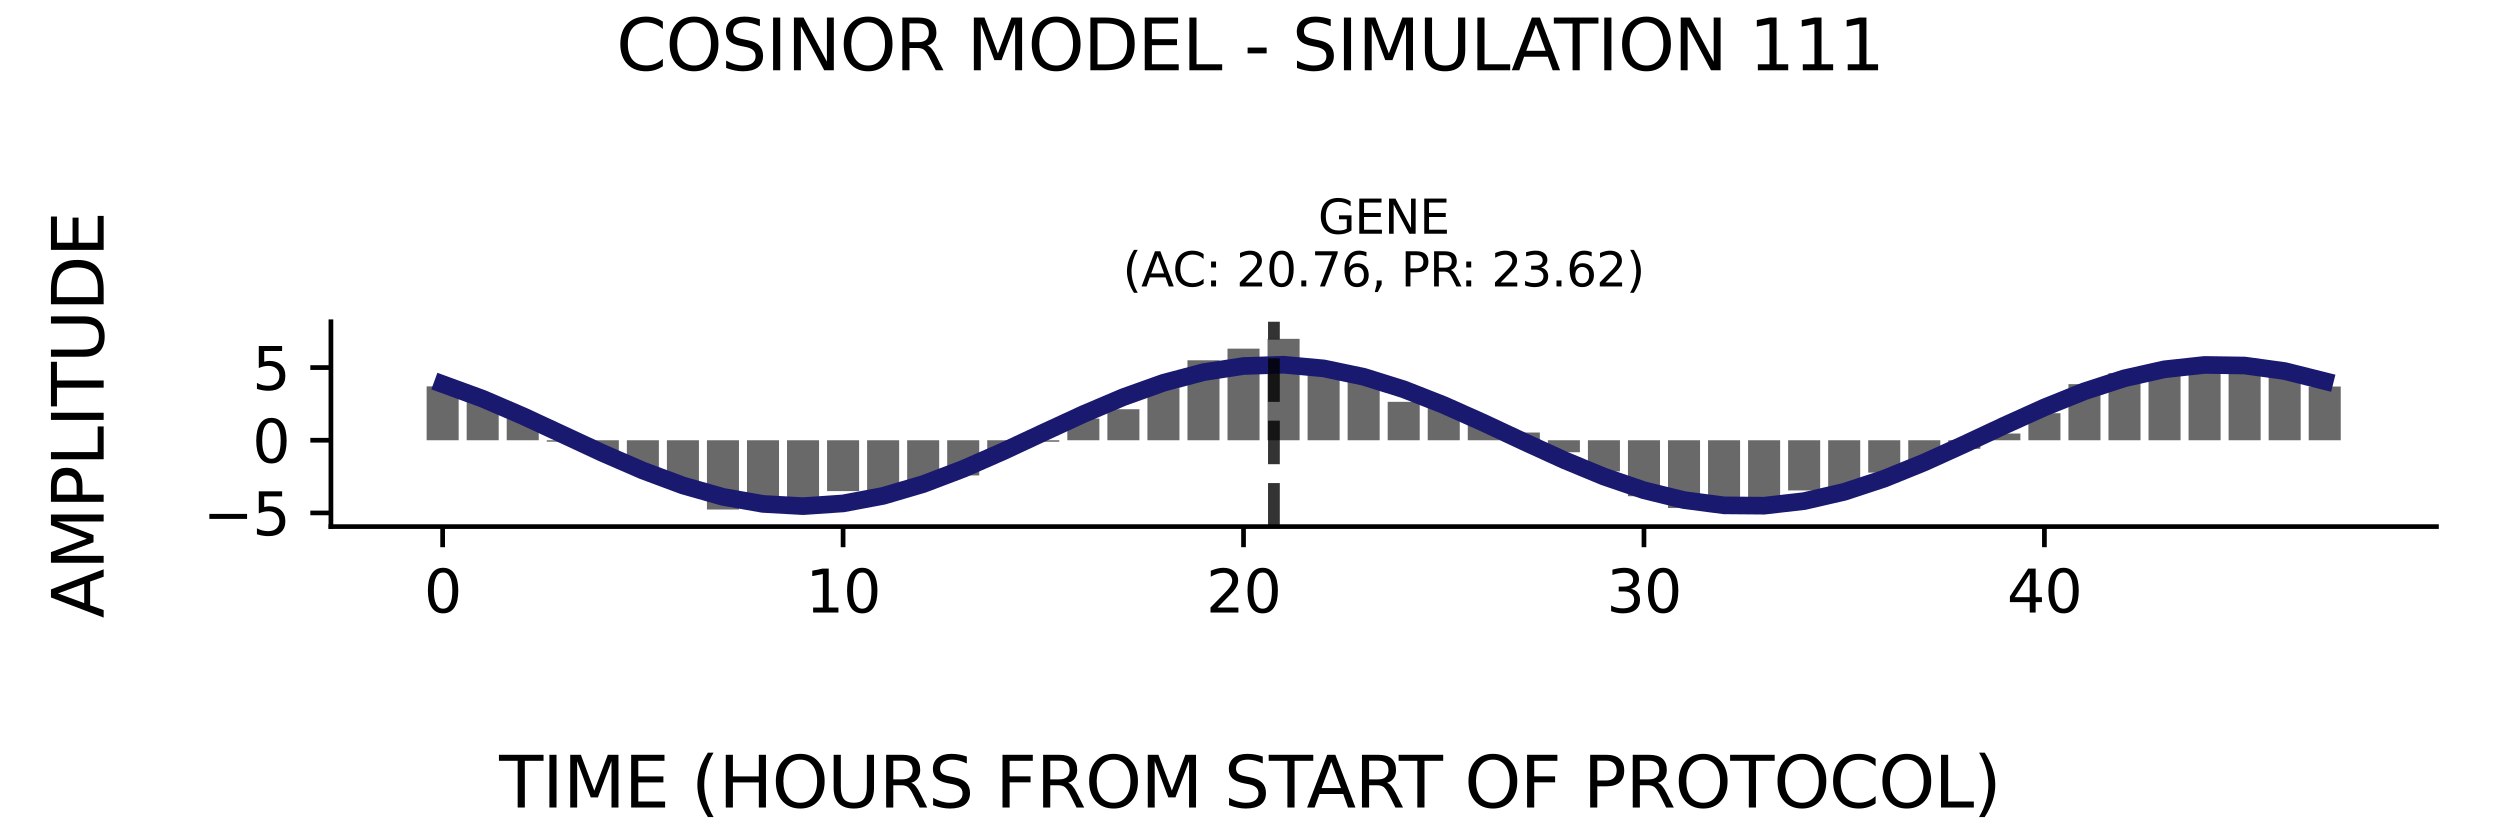 <?xml version="1.0" encoding="utf-8" standalone="no"?>
<!DOCTYPE svg PUBLIC "-//W3C//DTD SVG 1.1//EN"
  "http://www.w3.org/Graphics/SVG/1.1/DTD/svg11.dtd">
<svg xmlns:xlink="http://www.w3.org/1999/xlink" width="424.8pt" height="141.12pt" viewBox="0 0 424.8 141.12" xmlns="http://www.w3.org/2000/svg" version="1.1">
 <defs>
  <style type="text/css">*{stroke-linejoin: round; stroke-linecap: butt}</style>
 </defs>
 <g id="figure_1">
  <g id="patch_1">
   <path d="M 0 141.12 
L 424.8 141.12 
L 424.8 0 
L 0 0 
z
" style="fill: #ffffff"/>
  </g>
  <g id="axes_1">
   <g id="patch_2">
    <path d="M 56.23 89.48 
L 414 89.48 
L 414 54.672 
L 56.23 54.672 
z
" style="fill: #ffffff"/>
   </g>
   <g id="patch_3">
    <path d="M 72.492 74.807 
L 77.936 74.807 
L 77.936 65.65 
L 72.492 65.65 
z
" clip-path="url(#pa6946600ba)" style="fill: #696969"/>
   </g>
   <g id="patch_4">
    <path d="M 79.297 74.807 
L 84.74 74.807 
L 84.74 67.867 
L 79.297 67.867 
z
" clip-path="url(#pa6946600ba)" style="fill: #696969"/>
   </g>
   <g id="patch_5">
    <path d="M 86.101 74.807 
L 91.544 74.807 
L 91.544 70.364 
L 86.101 70.364 
z
" clip-path="url(#pa6946600ba)" style="fill: #696969"/>
   </g>
   <g id="patch_6">
    <path d="M 92.905 74.807 
L 98.349 74.807 
L 98.349 75.052 
L 92.905 75.052 
z
" clip-path="url(#pa6946600ba)" style="fill: #696969"/>
   </g>
   <g id="patch_7">
    <path d="M 99.709 74.807 
L 105.153 74.807 
L 105.153 76.61 
L 99.709 76.61 
z
" clip-path="url(#pa6946600ba)" style="fill: #696969"/>
   </g>
   <g id="patch_8">
    <path d="M 106.514 74.807 
L 111.957 74.807 
L 111.957 80.356 
L 106.514 80.356 
z
" clip-path="url(#pa6946600ba)" style="fill: #696969"/>
   </g>
   <g id="patch_9">
    <path d="M 113.318 74.807 
L 118.762 74.807 
L 118.762 82.602 
L 113.318 82.602 
z
" clip-path="url(#pa6946600ba)" style="fill: #696969"/>
   </g>
   <g id="patch_10">
    <path d="M 120.122 74.807 
L 125.566 74.807 
L 125.566 86.579 
L 120.122 86.579 
z
" clip-path="url(#pa6946600ba)" style="fill: #696969"/>
   </g>
   <g id="patch_11">
    <path d="M 126.927 74.807 
L 132.37 74.807 
L 132.37 86.06 
L 126.927 86.06 
z
" clip-path="url(#pa6946600ba)" style="fill: #696969"/>
   </g>
   <g id="patch_12">
    <path d="M 133.731 74.807 
L 139.174 74.807 
L 139.174 85.616 
L 133.731 85.616 
z
" clip-path="url(#pa6946600ba)" style="fill: #696969"/>
   </g>
   <g id="patch_13">
    <path d="M 140.535 74.807 
L 145.979 74.807 
L 145.979 83.447 
L 140.535 83.447 
z
" clip-path="url(#pa6946600ba)" style="fill: #696969"/>
   </g>
   <g id="patch_14">
    <path d="M 147.34 74.807 
L 152.783 74.807 
L 152.783 84.641 
L 147.34 84.641 
z
" clip-path="url(#pa6946600ba)" style="fill: #696969"/>
   </g>
   <g id="patch_15">
    <path d="M 154.144 74.807 
L 159.587 74.807 
L 159.587 81.793 
L 154.144 81.793 
z
" clip-path="url(#pa6946600ba)" style="fill: #696969"/>
   </g>
   <g id="patch_16">
    <path d="M 160.948 74.807 
L 166.392 74.807 
L 166.392 80.785 
L 160.948 80.785 
z
" clip-path="url(#pa6946600ba)" style="fill: #696969"/>
   </g>
   <g id="patch_17">
    <path d="M 167.752 74.807 
L 173.196 74.807 
L 173.196 76.437 
L 167.752 76.437 
z
" clip-path="url(#pa6946600ba)" style="fill: #696969"/>
   </g>
   <g id="patch_18">
    <path d="M 174.557 74.807 
L 180 74.807 
L 180 75.065 
L 174.557 75.065 
z
" clip-path="url(#pa6946600ba)" style="fill: #696969"/>
   </g>
   <g id="patch_19">
    <path d="M 181.361 74.807 
L 186.804 74.807 
L 186.804 71.119 
L 181.361 71.119 
z
" clip-path="url(#pa6946600ba)" style="fill: #696969"/>
   </g>
   <g id="patch_20">
    <path d="M 188.165 74.807 
L 193.609 74.807 
L 193.609 69.537 
L 188.165 69.537 
z
" clip-path="url(#pa6946600ba)" style="fill: #696969"/>
   </g>
   <g id="patch_21">
    <path d="M 194.97 74.807 
L 200.413 74.807 
L 200.413 65.946 
L 194.97 65.946 
z
" clip-path="url(#pa6946600ba)" style="fill: #696969"/>
   </g>
   <g id="patch_22">
    <path d="M 201.774 74.807 
L 207.217 74.807 
L 207.217 61.219 
L 201.774 61.219 
z
" clip-path="url(#pa6946600ba)" style="fill: #696969"/>
   </g>
   <g id="patch_23">
    <path d="M 208.578 74.807 
L 214.022 74.807 
L 214.022 59.242 
L 208.578 59.242 
z
" clip-path="url(#pa6946600ba)" style="fill: #696969"/>
   </g>
   <g id="patch_24">
    <path d="M 215.383 74.807 
L 220.826 74.807 
L 220.826 57.573 
L 215.383 57.573 
z
" clip-path="url(#pa6946600ba)" style="fill: #696969"/>
   </g>
   <g id="patch_25">
    <path d="M 222.187 74.807 
L 227.63 74.807 
L 227.63 62.723 
L 222.187 62.723 
z
" clip-path="url(#pa6946600ba)" style="fill: #696969"/>
   </g>
   <g id="patch_26">
    <path d="M 228.991 74.807 
L 234.435 74.807 
L 234.435 63.939 
L 228.991 63.939 
z
" clip-path="url(#pa6946600ba)" style="fill: #696969"/>
   </g>
   <g id="patch_27">
    <path d="M 235.795 74.807 
L 241.239 74.807 
L 241.239 68.28 
L 235.795 68.28 
z
" clip-path="url(#pa6946600ba)" style="fill: #696969"/>
   </g>
   <g id="patch_28">
    <path d="M 242.6 74.807 
L 248.043 74.807 
L 248.043 69.04 
L 242.6 69.04 
z
" clip-path="url(#pa6946600ba)" style="fill: #696969"/>
   </g>
   <g id="patch_29">
    <path d="M 249.404 74.807 
L 254.847 74.807 
L 254.847 71.904 
L 249.404 71.904 
z
" clip-path="url(#pa6946600ba)" style="fill: #696969"/>
   </g>
   <g id="patch_30">
    <path d="M 256.208 74.807 
L 261.652 74.807 
L 261.652 73.495 
L 256.208 73.495 
z
" clip-path="url(#pa6946600ba)" style="fill: #696969"/>
   </g>
   <g id="patch_31">
    <path d="M 263.013 74.807 
L 268.456 74.807 
L 268.456 76.842 
L 263.013 76.842 
z
" clip-path="url(#pa6946600ba)" style="fill: #696969"/>
   </g>
   <g id="patch_32">
    <path d="M 269.817 74.807 
L 275.26 74.807 
L 275.26 80.101 
L 269.817 80.101 
z
" clip-path="url(#pa6946600ba)" style="fill: #696969"/>
   </g>
   <g id="patch_33">
    <path d="M 276.621 74.807 
L 282.065 74.807 
L 282.065 84.317 
L 276.621 84.317 
z
" clip-path="url(#pa6946600ba)" style="fill: #696969"/>
   </g>
   <g id="patch_34">
    <path d="M 283.426 74.807 
L 288.869 74.807 
L 288.869 86.324 
L 283.426 86.324 
z
" clip-path="url(#pa6946600ba)" style="fill: #696969"/>
   </g>
   <g id="patch_35">
    <path d="M 290.23 74.807 
L 295.673 74.807 
L 295.673 85.98 
L 290.23 85.98 
z
" clip-path="url(#pa6946600ba)" style="fill: #696969"/>
   </g>
   <g id="patch_36">
    <path d="M 297.034 74.807 
L 302.478 74.807 
L 302.478 85.103 
L 297.034 85.103 
z
" clip-path="url(#pa6946600ba)" style="fill: #696969"/>
   </g>
   <g id="patch_37">
    <path d="M 303.838 74.807 
L 309.282 74.807 
L 309.282 83.334 
L 303.838 83.334 
z
" clip-path="url(#pa6946600ba)" style="fill: #696969"/>
   </g>
   <g id="patch_38">
    <path d="M 310.643 74.807 
L 316.086 74.807 
L 316.086 82.832 
L 310.643 82.832 
z
" clip-path="url(#pa6946600ba)" style="fill: #696969"/>
   </g>
   <g id="patch_39">
    <path d="M 317.447 74.807 
L 322.89 74.807 
L 322.89 80.309 
L 317.447 80.309 
z
" clip-path="url(#pa6946600ba)" style="fill: #696969"/>
   </g>
   <g id="patch_40">
    <path d="M 324.251 74.807 
L 329.695 74.807 
L 329.695 78.26 
L 324.251 78.26 
z
" clip-path="url(#pa6946600ba)" style="fill: #696969"/>
   </g>
   <g id="patch_41">
    <path d="M 331.056 74.807 
L 336.499 74.807 
L 336.499 76.255 
L 331.056 76.255 
z
" clip-path="url(#pa6946600ba)" style="fill: #696969"/>
   </g>
   <g id="patch_42">
    <path d="M 337.86 74.807 
L 343.303 74.807 
L 343.303 73.666 
L 337.86 73.666 
z
" clip-path="url(#pa6946600ba)" style="fill: #696969"/>
   </g>
   <g id="patch_43">
    <path d="M 344.664 74.807 
L 350.108 74.807 
L 350.108 70.214 
L 344.664 70.214 
z
" clip-path="url(#pa6946600ba)" style="fill: #696969"/>
   </g>
   <g id="patch_44">
    <path d="M 351.468 74.807 
L 356.912 74.807 
L 356.912 65.273 
L 351.468 65.273 
z
" clip-path="url(#pa6946600ba)" style="fill: #696969"/>
   </g>
   <g id="patch_45">
    <path d="M 358.273 74.807 
L 363.716 74.807 
L 363.716 63.417 
L 358.273 63.417 
z
" clip-path="url(#pa6946600ba)" style="fill: #696969"/>
   </g>
   <g id="patch_46">
    <path d="M 365.077 74.807 
L 370.521 74.807 
L 370.521 63.36 
L 365.077 63.36 
z
" clip-path="url(#pa6946600ba)" style="fill: #696969"/>
   </g>
   <g id="patch_47">
    <path d="M 371.881 74.807 
L 377.325 74.807 
L 377.325 63.048 
L 371.881 63.048 
z
" clip-path="url(#pa6946600ba)" style="fill: #696969"/>
   </g>
   <g id="patch_48">
    <path d="M 378.686 74.807 
L 384.129 74.807 
L 384.129 63.182 
L 378.686 63.182 
z
" clip-path="url(#pa6946600ba)" style="fill: #696969"/>
   </g>
   <g id="patch_49">
    <path d="M 385.49 74.807 
L 390.933 74.807 
L 390.933 63.633 
L 385.49 63.633 
z
" clip-path="url(#pa6946600ba)" style="fill: #696969"/>
   </g>
   <g id="patch_50">
    <path d="M 392.294 74.807 
L 397.738 74.807 
L 397.738 65.679 
L 392.294 65.679 
z
" clip-path="url(#pa6946600ba)" style="fill: #696969"/>
   </g>
   <g id="matplotlib.axis_1">
    <g id="xtick_1">
     <g id="line2d_1">
      <defs>
       <path id="m25585b01f4" d="M 0 0 
L 0 3.5 
" style="stroke: #000000; stroke-width: 0.8"/>
      </defs>
      <g>
       <use xlink:href="#m25585b01f4" x="75.214" y="89.48" style="stroke: #000000; stroke-width: 0.8"/>
      </g>
     </g>
     <g id="text_1">
      <!-- 0 -->
      <g transform="translate(72.033 104.078) scale(0.1 -0.1)">
       <defs>
        <path id="DejaVuSans-30" d="M 2034 4250 
Q 1547 4250 1301 3770 
Q 1056 3291 1056 2328 
Q 1056 1369 1301 889 
Q 1547 409 2034 409 
Q 2525 409 2770 889 
Q 3016 1369 3016 2328 
Q 3016 3291 2770 3770 
Q 2525 4250 2034 4250 
z
M 2034 4750 
Q 2819 4750 3233 4129 
Q 3647 3509 3647 2328 
Q 3647 1150 3233 529 
Q 2819 -91 2034 -91 
Q 1250 -91 836 529 
Q 422 1150 422 2328 
Q 422 3509 836 4129 
Q 1250 4750 2034 4750 
z
" transform="scale(0.016)"/>
       </defs>
       <use xlink:href="#DejaVuSans-30"/>
      </g>
     </g>
    </g>
    <g id="xtick_2">
     <g id="line2d_2">
      <g>
       <use xlink:href="#m25585b01f4" x="143.257" y="89.48" style="stroke: #000000; stroke-width: 0.8"/>
      </g>
     </g>
     <g id="text_2">
      <!-- 10 -->
      <g transform="translate(136.894 104.078) scale(0.1 -0.1)">
       <defs>
        <path id="DejaVuSans-31" d="M 794 531 
L 1825 531 
L 1825 4091 
L 703 3866 
L 703 4441 
L 1819 4666 
L 2450 4666 
L 2450 531 
L 3481 531 
L 3481 0 
L 794 0 
L 794 531 
z
" transform="scale(0.016)"/>
       </defs>
       <use xlink:href="#DejaVuSans-31"/>
       <use xlink:href="#DejaVuSans-30" x="63.623"/>
      </g>
     </g>
    </g>
    <g id="xtick_3">
     <g id="line2d_3">
      <g>
       <use xlink:href="#m25585b01f4" x="211.3" y="89.48" style="stroke: #000000; stroke-width: 0.8"/>
      </g>
     </g>
     <g id="text_3">
      <!-- 20 -->
      <g transform="translate(204.937 104.078) scale(0.1 -0.1)">
       <defs>
        <path id="DejaVuSans-32" d="M 1228 531 
L 3431 531 
L 3431 0 
L 469 0 
L 469 531 
Q 828 903 1448 1529 
Q 2069 2156 2228 2338 
Q 2531 2678 2651 2914 
Q 2772 3150 2772 3378 
Q 2772 3750 2511 3984 
Q 2250 4219 1831 4219 
Q 1534 4219 1204 4116 
Q 875 4013 500 3803 
L 500 4441 
Q 881 4594 1212 4672 
Q 1544 4750 1819 4750 
Q 2544 4750 2975 4387 
Q 3406 4025 3406 3419 
Q 3406 3131 3298 2873 
Q 3191 2616 2906 2266 
Q 2828 2175 2409 1742 
Q 1991 1309 1228 531 
z
" transform="scale(0.016)"/>
       </defs>
       <use xlink:href="#DejaVuSans-32"/>
       <use xlink:href="#DejaVuSans-30" x="63.623"/>
      </g>
     </g>
    </g>
    <g id="xtick_4">
     <g id="line2d_4">
      <g>
       <use xlink:href="#m25585b01f4" x="279.343" y="89.48" style="stroke: #000000; stroke-width: 0.8"/>
      </g>
     </g>
     <g id="text_4">
      <!-- 30 -->
      <g transform="translate(272.98 104.078) scale(0.1 -0.1)">
       <defs>
        <path id="DejaVuSans-33" d="M 2597 2516 
Q 3050 2419 3304 2112 
Q 3559 1806 3559 1356 
Q 3559 666 3084 287 
Q 2609 -91 1734 -91 
Q 1441 -91 1130 -33 
Q 819 25 488 141 
L 488 750 
Q 750 597 1062 519 
Q 1375 441 1716 441 
Q 2309 441 2620 675 
Q 2931 909 2931 1356 
Q 2931 1769 2642 2001 
Q 2353 2234 1838 2234 
L 1294 2234 
L 1294 2753 
L 1863 2753 
Q 2328 2753 2575 2939 
Q 2822 3125 2822 3475 
Q 2822 3834 2567 4026 
Q 2313 4219 1838 4219 
Q 1578 4219 1281 4162 
Q 984 4106 628 3988 
L 628 4550 
Q 988 4650 1302 4700 
Q 1616 4750 1894 4750 
Q 2613 4750 3031 4423 
Q 3450 4097 3450 3541 
Q 3450 3153 3228 2886 
Q 3006 2619 2597 2516 
z
" transform="scale(0.016)"/>
       </defs>
       <use xlink:href="#DejaVuSans-33"/>
       <use xlink:href="#DejaVuSans-30" x="63.623"/>
      </g>
     </g>
    </g>
    <g id="xtick_5">
     <g id="line2d_5">
      <g>
       <use xlink:href="#m25585b01f4" x="347.386" y="89.48" style="stroke: #000000; stroke-width: 0.8"/>
      </g>
     </g>
     <g id="text_5">
      <!-- 40 -->
      <g transform="translate(341.023 104.078) scale(0.1 -0.1)">
       <defs>
        <path id="DejaVuSans-34" d="M 2419 4116 
L 825 1625 
L 2419 1625 
L 2419 4116 
z
M 2253 4666 
L 3047 4666 
L 3047 1625 
L 3713 1625 
L 3713 1100 
L 3047 1100 
L 3047 0 
L 2419 0 
L 2419 1100 
L 313 1100 
L 313 1709 
L 2253 4666 
z
" transform="scale(0.016)"/>
       </defs>
       <use xlink:href="#DejaVuSans-34"/>
       <use xlink:href="#DejaVuSans-30" x="63.623"/>
      </g>
     </g>
    </g>
   </g>
   <g id="matplotlib.axis_2">
    <g id="ytick_1">
     <g id="line2d_6">
      <defs>
       <path id="m1a2c3d48ea" d="M 0 0 
L -3.5 0 
" style="stroke: #000000; stroke-width: 0.8"/>
      </defs>
      <g>
       <use xlink:href="#m1a2c3d48ea" x="56.23" y="87.158" style="stroke: #000000; stroke-width: 0.8"/>
      </g>
     </g>
     <g id="text_6">
      <!-- −5 -->
      <g transform="translate(34.488 90.957) scale(0.1 -0.1)">
       <defs>
        <path id="DejaVuSans-2212" d="M 678 2272 
L 4684 2272 
L 4684 1741 
L 678 1741 
L 678 2272 
z
" transform="scale(0.016)"/>
        <path id="DejaVuSans-35" d="M 691 4666 
L 3169 4666 
L 3169 4134 
L 1269 4134 
L 1269 2991 
Q 1406 3038 1543 3061 
Q 1681 3084 1819 3084 
Q 2600 3084 3056 2656 
Q 3513 2228 3513 1497 
Q 3513 744 3044 326 
Q 2575 -91 1722 -91 
Q 1428 -91 1123 -41 
Q 819 9 494 109 
L 494 744 
Q 775 591 1075 516 
Q 1375 441 1709 441 
Q 2250 441 2565 725 
Q 2881 1009 2881 1497 
Q 2881 1984 2565 2268 
Q 2250 2553 1709 2553 
Q 1456 2553 1204 2497 
Q 953 2441 691 2322 
L 691 4666 
z
" transform="scale(0.016)"/>
       </defs>
       <use xlink:href="#DejaVuSans-2212"/>
       <use xlink:href="#DejaVuSans-35" x="83.789"/>
      </g>
     </g>
    </g>
    <g id="ytick_2">
     <g id="line2d_7">
      <g>
       <use xlink:href="#m1a2c3d48ea" x="56.23" y="74.807" style="stroke: #000000; stroke-width: 0.8"/>
      </g>
     </g>
     <g id="text_7">
      <!-- 0 -->
      <g transform="translate(42.867 78.606) scale(0.1 -0.1)">
       <use xlink:href="#DejaVuSans-30"/>
      </g>
     </g>
    </g>
    <g id="ytick_3">
     <g id="line2d_8">
      <g>
       <use xlink:href="#m1a2c3d48ea" x="56.23" y="62.456" style="stroke: #000000; stroke-width: 0.8"/>
      </g>
     </g>
     <g id="text_8">
      <!-- 5 -->
      <g transform="translate(42.867 66.256) scale(0.1 -0.1)">
       <use xlink:href="#DejaVuSans-35"/>
      </g>
     </g>
    </g>
   </g>
   <g id="line2d_9">
    <path d="M 75.214 65.266 
L 82.018 67.753 
L 88.823 70.679 
L 95.627 73.836 
L 102.431 77.003 
L 109.235 79.957 
L 116.04 82.491 
L 122.844 84.425 
L 129.648 85.625 
L 136.453 86.005 
L 143.257 85.54 
L 150.061 84.26 
L 156.866 82.258 
L 163.67 79.672 
L 170.474 76.687 
L 177.278 73.51 
L 184.083 70.367 
L 190.887 67.477 
L 197.691 65.045 
L 204.496 63.241 
L 211.3 62.192 
L 218.104 61.972 
L 224.909 62.597 
L 231.713 64.022 
L 238.517 66.148 
L 245.321 68.824 
L 252.126 71.863 
L 258.93 75.05 
L 265.734 78.162 
L 272.539 80.98 
L 279.343 83.305 
L 286.147 84.974 
L 292.952 85.869 
L 299.756 85.928 
L 306.56 85.146 
L 313.364 83.578 
L 320.169 81.335 
L 326.973 78.574 
L 333.777 75.49 
L 340.582 72.3 
L 347.386 69.227 
L 354.19 66.489 
L 360.995 64.277 
L 367.799 62.748 
L 374.603 62.009 
L 381.407 62.111 
L 388.212 63.048 
L 395.016 64.754 
" clip-path="url(#pa6946600ba)" style="fill: none; stroke: #191970; stroke-width: 3; stroke-linecap: square"/>
   </g>
   <g id="line2d_10">
    <path d="M 216.465 89.48 
L 216.465 54.672 
" clip-path="url(#pa6946600ba)" style="fill: none; stroke-dasharray: 7.4,3.2; stroke-dashoffset: 0; stroke: #000000; stroke-opacity: 0.8; stroke-width: 2"/>
   </g>
   <g id="patch_51">
    <path d="M 56.23 89.48 
L 56.23 54.672 
" style="fill: none; stroke: #000000; stroke-width: 0.8; stroke-linejoin: miter; stroke-linecap: square"/>
   </g>
   <g id="patch_52">
    <path d="M 56.23 89.48 
L 414 89.48 
" style="fill: none; stroke: #000000; stroke-width: 0.8; stroke-linejoin: miter; stroke-linecap: square"/>
   </g>
   <g id="text_9">
    <!-- GENE -->
    <g transform="translate(223.968 39.714) scale(0.08 -0.08)">
     <defs>
      <path id="DejaVuSans-47" d="M 3809 666 
L 3809 1919 
L 2778 1919 
L 2778 2438 
L 4434 2438 
L 4434 434 
Q 4069 175 3628 42 
Q 3188 -91 2688 -91 
Q 1594 -91 976 548 
Q 359 1188 359 2328 
Q 359 3472 976 4111 
Q 1594 4750 2688 4750 
Q 3144 4750 3555 4637 
Q 3966 4525 4313 4306 
L 4313 3634 
Q 3963 3931 3569 4081 
Q 3175 4231 2741 4231 
Q 1884 4231 1454 3753 
Q 1025 3275 1025 2328 
Q 1025 1384 1454 906 
Q 1884 428 2741 428 
Q 3075 428 3337 486 
Q 3600 544 3809 666 
z
" transform="scale(0.016)"/>
      <path id="DejaVuSans-45" d="M 628 4666 
L 3578 4666 
L 3578 4134 
L 1259 4134 
L 1259 2753 
L 3481 2753 
L 3481 2222 
L 1259 2222 
L 1259 531 
L 3634 531 
L 3634 0 
L 628 0 
L 628 4666 
z
" transform="scale(0.016)"/>
      <path id="DejaVuSans-4e" d="M 628 4666 
L 1478 4666 
L 3547 763 
L 3547 4666 
L 4159 4666 
L 4159 0 
L 3309 0 
L 1241 3903 
L 1241 0 
L 628 0 
L 628 4666 
z
" transform="scale(0.016)"/>
     </defs>
     <use xlink:href="#DejaVuSans-47"/>
     <use xlink:href="#DejaVuSans-45" x="77.49"/>
     <use xlink:href="#DejaVuSans-4e" x="140.674"/>
     <use xlink:href="#DejaVuSans-45" x="215.479"/>
    </g>
    <!-- (AC: 20.76, PR: 23.62) -->
    <g transform="translate(190.786 48.672) scale(0.08 -0.08)">
     <defs>
      <path id="DejaVuSans-28" d="M 1984 4856 
Q 1566 4138 1362 3434 
Q 1159 2731 1159 2009 
Q 1159 1288 1364 580 
Q 1569 -128 1984 -844 
L 1484 -844 
Q 1016 -109 783 600 
Q 550 1309 550 2009 
Q 550 2706 781 3412 
Q 1013 4119 1484 4856 
L 1984 4856 
z
" transform="scale(0.016)"/>
      <path id="DejaVuSans-41" d="M 2188 4044 
L 1331 1722 
L 3047 1722 
L 2188 4044 
z
M 1831 4666 
L 2547 4666 
L 4325 0 
L 3669 0 
L 3244 1197 
L 1141 1197 
L 716 0 
L 50 0 
L 1831 4666 
z
" transform="scale(0.016)"/>
      <path id="DejaVuSans-43" d="M 4122 4306 
L 4122 3641 
Q 3803 3938 3442 4084 
Q 3081 4231 2675 4231 
Q 1875 4231 1450 3742 
Q 1025 3253 1025 2328 
Q 1025 1406 1450 917 
Q 1875 428 2675 428 
Q 3081 428 3442 575 
Q 3803 722 4122 1019 
L 4122 359 
Q 3791 134 3420 21 
Q 3050 -91 2638 -91 
Q 1578 -91 968 557 
Q 359 1206 359 2328 
Q 359 3453 968 4101 
Q 1578 4750 2638 4750 
Q 3056 4750 3426 4639 
Q 3797 4528 4122 4306 
z
" transform="scale(0.016)"/>
      <path id="DejaVuSans-3a" d="M 750 794 
L 1409 794 
L 1409 0 
L 750 0 
L 750 794 
z
M 750 3309 
L 1409 3309 
L 1409 2516 
L 750 2516 
L 750 3309 
z
" transform="scale(0.016)"/>
      <path id="DejaVuSans-20" transform="scale(0.016)"/>
      <path id="DejaVuSans-2e" d="M 684 794 
L 1344 794 
L 1344 0 
L 684 0 
L 684 794 
z
" transform="scale(0.016)"/>
      <path id="DejaVuSans-37" d="M 525 4666 
L 3525 4666 
L 3525 4397 
L 1831 0 
L 1172 0 
L 2766 4134 
L 525 4134 
L 525 4666 
z
" transform="scale(0.016)"/>
      <path id="DejaVuSans-36" d="M 2113 2584 
Q 1688 2584 1439 2293 
Q 1191 2003 1191 1497 
Q 1191 994 1439 701 
Q 1688 409 2113 409 
Q 2538 409 2786 701 
Q 3034 994 3034 1497 
Q 3034 2003 2786 2293 
Q 2538 2584 2113 2584 
z
M 3366 4563 
L 3366 3988 
Q 3128 4100 2886 4159 
Q 2644 4219 2406 4219 
Q 1781 4219 1451 3797 
Q 1122 3375 1075 2522 
Q 1259 2794 1537 2939 
Q 1816 3084 2150 3084 
Q 2853 3084 3261 2657 
Q 3669 2231 3669 1497 
Q 3669 778 3244 343 
Q 2819 -91 2113 -91 
Q 1303 -91 875 529 
Q 447 1150 447 2328 
Q 447 3434 972 4092 
Q 1497 4750 2381 4750 
Q 2619 4750 2861 4703 
Q 3103 4656 3366 4563 
z
" transform="scale(0.016)"/>
      <path id="DejaVuSans-2c" d="M 750 794 
L 1409 794 
L 1409 256 
L 897 -744 
L 494 -744 
L 750 256 
L 750 794 
z
" transform="scale(0.016)"/>
      <path id="DejaVuSans-50" d="M 1259 4147 
L 1259 2394 
L 2053 2394 
Q 2494 2394 2734 2622 
Q 2975 2850 2975 3272 
Q 2975 3691 2734 3919 
Q 2494 4147 2053 4147 
L 1259 4147 
z
M 628 4666 
L 2053 4666 
Q 2838 4666 3239 4311 
Q 3641 3956 3641 3272 
Q 3641 2581 3239 2228 
Q 2838 1875 2053 1875 
L 1259 1875 
L 1259 0 
L 628 0 
L 628 4666 
z
" transform="scale(0.016)"/>
      <path id="DejaVuSans-52" d="M 2841 2188 
Q 3044 2119 3236 1894 
Q 3428 1669 3622 1275 
L 4263 0 
L 3584 0 
L 2988 1197 
Q 2756 1666 2539 1819 
Q 2322 1972 1947 1972 
L 1259 1972 
L 1259 0 
L 628 0 
L 628 4666 
L 2053 4666 
Q 2853 4666 3247 4331 
Q 3641 3997 3641 3322 
Q 3641 2881 3436 2590 
Q 3231 2300 2841 2188 
z
M 1259 4147 
L 1259 2491 
L 2053 2491 
Q 2509 2491 2742 2702 
Q 2975 2913 2975 3322 
Q 2975 3731 2742 3939 
Q 2509 4147 2053 4147 
L 1259 4147 
z
" transform="scale(0.016)"/>
      <path id="DejaVuSans-29" d="M 513 4856 
L 1013 4856 
Q 1481 4119 1714 3412 
Q 1947 2706 1947 2009 
Q 1947 1309 1714 600 
Q 1481 -109 1013 -844 
L 513 -844 
Q 928 -128 1133 580 
Q 1338 1288 1338 2009 
Q 1338 2731 1133 3434 
Q 928 4138 513 4856 
z
" transform="scale(0.016)"/>
     </defs>
     <use xlink:href="#DejaVuSans-28"/>
     <use xlink:href="#DejaVuSans-41" x="39.014"/>
     <use xlink:href="#DejaVuSans-43" x="105.672"/>
     <use xlink:href="#DejaVuSans-3a" x="175.496"/>
     <use xlink:href="#DejaVuSans-20" x="209.188"/>
     <use xlink:href="#DejaVuSans-32" x="240.975"/>
     <use xlink:href="#DejaVuSans-30" x="304.598"/>
     <use xlink:href="#DejaVuSans-2e" x="368.221"/>
     <use xlink:href="#DejaVuSans-37" x="400.008"/>
     <use xlink:href="#DejaVuSans-36" x="463.631"/>
     <use xlink:href="#DejaVuSans-2c" x="527.254"/>
     <use xlink:href="#DejaVuSans-20" x="559.041"/>
     <use xlink:href="#DejaVuSans-50" x="590.828"/>
     <use xlink:href="#DejaVuSans-52" x="651.131"/>
     <use xlink:href="#DejaVuSans-3a" x="717.488"/>
     <use xlink:href="#DejaVuSans-20" x="751.18"/>
     <use xlink:href="#DejaVuSans-32" x="782.967"/>
     <use xlink:href="#DejaVuSans-33" x="846.59"/>
     <use xlink:href="#DejaVuSans-2e" x="910.213"/>
     <use xlink:href="#DejaVuSans-36" x="942"/>
     <use xlink:href="#DejaVuSans-32" x="1005.623"/>
     <use xlink:href="#DejaVuSans-29" x="1069.246"/>
    </g>
   </g>
  </g>
  <g id="text_10">
   <!-- COSINOR MODEL - SIMULATION 111 -->
   <g transform="translate(104.717 11.941) scale(0.12 -0.12)">
    <defs>
     <path id="DejaVuSans-4f" d="M 2522 4238 
Q 1834 4238 1429 3725 
Q 1025 3213 1025 2328 
Q 1025 1447 1429 934 
Q 1834 422 2522 422 
Q 3209 422 3611 934 
Q 4013 1447 4013 2328 
Q 4013 3213 3611 3725 
Q 3209 4238 2522 4238 
z
M 2522 4750 
Q 3503 4750 4090 4092 
Q 4678 3434 4678 2328 
Q 4678 1225 4090 567 
Q 3503 -91 2522 -91 
Q 1538 -91 948 565 
Q 359 1222 359 2328 
Q 359 3434 948 4092 
Q 1538 4750 2522 4750 
z
" transform="scale(0.016)"/>
     <path id="DejaVuSans-53" d="M 3425 4513 
L 3425 3897 
Q 3066 4069 2747 4153 
Q 2428 4238 2131 4238 
Q 1616 4238 1336 4038 
Q 1056 3838 1056 3469 
Q 1056 3159 1242 3001 
Q 1428 2844 1947 2747 
L 2328 2669 
Q 3034 2534 3370 2195 
Q 3706 1856 3706 1288 
Q 3706 609 3251 259 
Q 2797 -91 1919 -91 
Q 1588 -91 1214 -16 
Q 841 59 441 206 
L 441 856 
Q 825 641 1194 531 
Q 1563 422 1919 422 
Q 2459 422 2753 634 
Q 3047 847 3047 1241 
Q 3047 1584 2836 1778 
Q 2625 1972 2144 2069 
L 1759 2144 
Q 1053 2284 737 2584 
Q 422 2884 422 3419 
Q 422 4038 858 4394 
Q 1294 4750 2059 4750 
Q 2388 4750 2728 4690 
Q 3069 4631 3425 4513 
z
" transform="scale(0.016)"/>
     <path id="DejaVuSans-49" d="M 628 4666 
L 1259 4666 
L 1259 0 
L 628 0 
L 628 4666 
z
" transform="scale(0.016)"/>
     <path id="DejaVuSans-4d" d="M 628 4666 
L 1569 4666 
L 2759 1491 
L 3956 4666 
L 4897 4666 
L 4897 0 
L 4281 0 
L 4281 4097 
L 3078 897 
L 2444 897 
L 1241 4097 
L 1241 0 
L 628 0 
L 628 4666 
z
" transform="scale(0.016)"/>
     <path id="DejaVuSans-44" d="M 1259 4147 
L 1259 519 
L 2022 519 
Q 2988 519 3436 956 
Q 3884 1394 3884 2338 
Q 3884 3275 3436 3711 
Q 2988 4147 2022 4147 
L 1259 4147 
z
M 628 4666 
L 1925 4666 
Q 3281 4666 3915 4102 
Q 4550 3538 4550 2338 
Q 4550 1131 3912 565 
Q 3275 0 1925 0 
L 628 0 
L 628 4666 
z
" transform="scale(0.016)"/>
     <path id="DejaVuSans-4c" d="M 628 4666 
L 1259 4666 
L 1259 531 
L 3531 531 
L 3531 0 
L 628 0 
L 628 4666 
z
" transform="scale(0.016)"/>
     <path id="DejaVuSans-2d" d="M 313 2009 
L 1997 2009 
L 1997 1497 
L 313 1497 
L 313 2009 
z
" transform="scale(0.016)"/>
     <path id="DejaVuSans-55" d="M 556 4666 
L 1191 4666 
L 1191 1831 
Q 1191 1081 1462 751 
Q 1734 422 2344 422 
Q 2950 422 3222 751 
Q 3494 1081 3494 1831 
L 3494 4666 
L 4128 4666 
L 4128 1753 
Q 4128 841 3676 375 
Q 3225 -91 2344 -91 
Q 1459 -91 1007 375 
Q 556 841 556 1753 
L 556 4666 
z
" transform="scale(0.016)"/>
     <path id="DejaVuSans-54" d="M -19 4666 
L 3928 4666 
L 3928 4134 
L 2272 4134 
L 2272 0 
L 1638 0 
L 1638 4134 
L -19 4134 
L -19 4666 
z
" transform="scale(0.016)"/>
    </defs>
    <use xlink:href="#DejaVuSans-43"/>
    <use xlink:href="#DejaVuSans-4f" x="69.824"/>
    <use xlink:href="#DejaVuSans-53" x="148.535"/>
    <use xlink:href="#DejaVuSans-49" x="212.012"/>
    <use xlink:href="#DejaVuSans-4e" x="241.504"/>
    <use xlink:href="#DejaVuSans-4f" x="316.309"/>
    <use xlink:href="#DejaVuSans-52" x="395.02"/>
    <use xlink:href="#DejaVuSans-20" x="464.502"/>
    <use xlink:href="#DejaVuSans-4d" x="496.289"/>
    <use xlink:href="#DejaVuSans-4f" x="582.568"/>
    <use xlink:href="#DejaVuSans-44" x="661.279"/>
    <use xlink:href="#DejaVuSans-45" x="738.281"/>
    <use xlink:href="#DejaVuSans-4c" x="801.465"/>
    <use xlink:href="#DejaVuSans-20" x="857.178"/>
    <use xlink:href="#DejaVuSans-2d" x="888.965"/>
    <use xlink:href="#DejaVuSans-20" x="925.049"/>
    <use xlink:href="#DejaVuSans-53" x="956.836"/>
    <use xlink:href="#DejaVuSans-49" x="1020.312"/>
    <use xlink:href="#DejaVuSans-4d" x="1049.805"/>
    <use xlink:href="#DejaVuSans-55" x="1136.084"/>
    <use xlink:href="#DejaVuSans-4c" x="1209.277"/>
    <use xlink:href="#DejaVuSans-41" x="1267.24"/>
    <use xlink:href="#DejaVuSans-54" x="1327.898"/>
    <use xlink:href="#DejaVuSans-49" x="1388.982"/>
    <use xlink:href="#DejaVuSans-4f" x="1418.475"/>
    <use xlink:href="#DejaVuSans-4e" x="1497.186"/>
    <use xlink:href="#DejaVuSans-20" x="1571.99"/>
    <use xlink:href="#DejaVuSans-31" x="1603.777"/>
    <use xlink:href="#DejaVuSans-31" x="1667.4"/>
    <use xlink:href="#DejaVuSans-31" x="1731.023"/>
   </g>
  </g>
  <g id="text_11">
   <!-- TIME (HOURS FROM START OF PROTOCOL) -->
   <g transform="translate(84.817 137.213) scale(0.12 -0.12)">
    <defs>
     <path id="DejaVuSans-48" d="M 628 4666 
L 1259 4666 
L 1259 2753 
L 3553 2753 
L 3553 4666 
L 4184 4666 
L 4184 0 
L 3553 0 
L 3553 2222 
L 1259 2222 
L 1259 0 
L 628 0 
L 628 4666 
z
" transform="scale(0.016)"/>
     <path id="DejaVuSans-46" d="M 628 4666 
L 3309 4666 
L 3309 4134 
L 1259 4134 
L 1259 2759 
L 3109 2759 
L 3109 2228 
L 1259 2228 
L 1259 0 
L 628 0 
L 628 4666 
z
" transform="scale(0.016)"/>
    </defs>
    <use xlink:href="#DejaVuSans-54"/>
    <use xlink:href="#DejaVuSans-49" x="61.084"/>
    <use xlink:href="#DejaVuSans-4d" x="90.576"/>
    <use xlink:href="#DejaVuSans-45" x="176.855"/>
    <use xlink:href="#DejaVuSans-20" x="240.039"/>
    <use xlink:href="#DejaVuSans-28" x="271.826"/>
    <use xlink:href="#DejaVuSans-48" x="310.84"/>
    <use xlink:href="#DejaVuSans-4f" x="386.035"/>
    <use xlink:href="#DejaVuSans-55" x="464.746"/>
    <use xlink:href="#DejaVuSans-52" x="537.939"/>
    <use xlink:href="#DejaVuSans-53" x="607.422"/>
    <use xlink:href="#DejaVuSans-20" x="670.898"/>
    <use xlink:href="#DejaVuSans-46" x="702.686"/>
    <use xlink:href="#DejaVuSans-52" x="760.205"/>
    <use xlink:href="#DejaVuSans-4f" x="829.688"/>
    <use xlink:href="#DejaVuSans-4d" x="908.398"/>
    <use xlink:href="#DejaVuSans-20" x="994.678"/>
    <use xlink:href="#DejaVuSans-53" x="1026.465"/>
    <use xlink:href="#DejaVuSans-54" x="1089.941"/>
    <use xlink:href="#DejaVuSans-41" x="1143.275"/>
    <use xlink:href="#DejaVuSans-52" x="1211.684"/>
    <use xlink:href="#DejaVuSans-54" x="1273.916"/>
    <use xlink:href="#DejaVuSans-20" x="1335"/>
    <use xlink:href="#DejaVuSans-4f" x="1366.787"/>
    <use xlink:href="#DejaVuSans-46" x="1445.498"/>
    <use xlink:href="#DejaVuSans-20" x="1503.018"/>
    <use xlink:href="#DejaVuSans-50" x="1534.805"/>
    <use xlink:href="#DejaVuSans-52" x="1595.107"/>
    <use xlink:href="#DejaVuSans-4f" x="1664.59"/>
    <use xlink:href="#DejaVuSans-54" x="1743.301"/>
    <use xlink:href="#DejaVuSans-4f" x="1804.385"/>
    <use xlink:href="#DejaVuSans-43" x="1883.096"/>
    <use xlink:href="#DejaVuSans-4f" x="1952.92"/>
    <use xlink:href="#DejaVuSans-4c" x="2031.631"/>
    <use xlink:href="#DejaVuSans-29" x="2087.344"/>
   </g>
  </g>
  <g id="text_12">
   <!-- AMPLITUDE -->
   <g transform="translate(17.614 105.039) rotate(-90) scale(0.12 -0.12)">
    <use xlink:href="#DejaVuSans-41"/>
    <use xlink:href="#DejaVuSans-4d" x="68.408"/>
    <use xlink:href="#DejaVuSans-50" x="154.688"/>
    <use xlink:href="#DejaVuSans-4c" x="214.99"/>
    <use xlink:href="#DejaVuSans-49" x="270.703"/>
    <use xlink:href="#DejaVuSans-54" x="300.195"/>
    <use xlink:href="#DejaVuSans-55" x="361.279"/>
    <use xlink:href="#DejaVuSans-44" x="434.473"/>
    <use xlink:href="#DejaVuSans-45" x="511.475"/>
   </g>
  </g>
 </g>
 <defs>
  <clipPath id="pa6946600ba">
   <rect x="56.23" y="54.672" width="357.77" height="34.808"/>
  </clipPath>
 </defs>
</svg>
